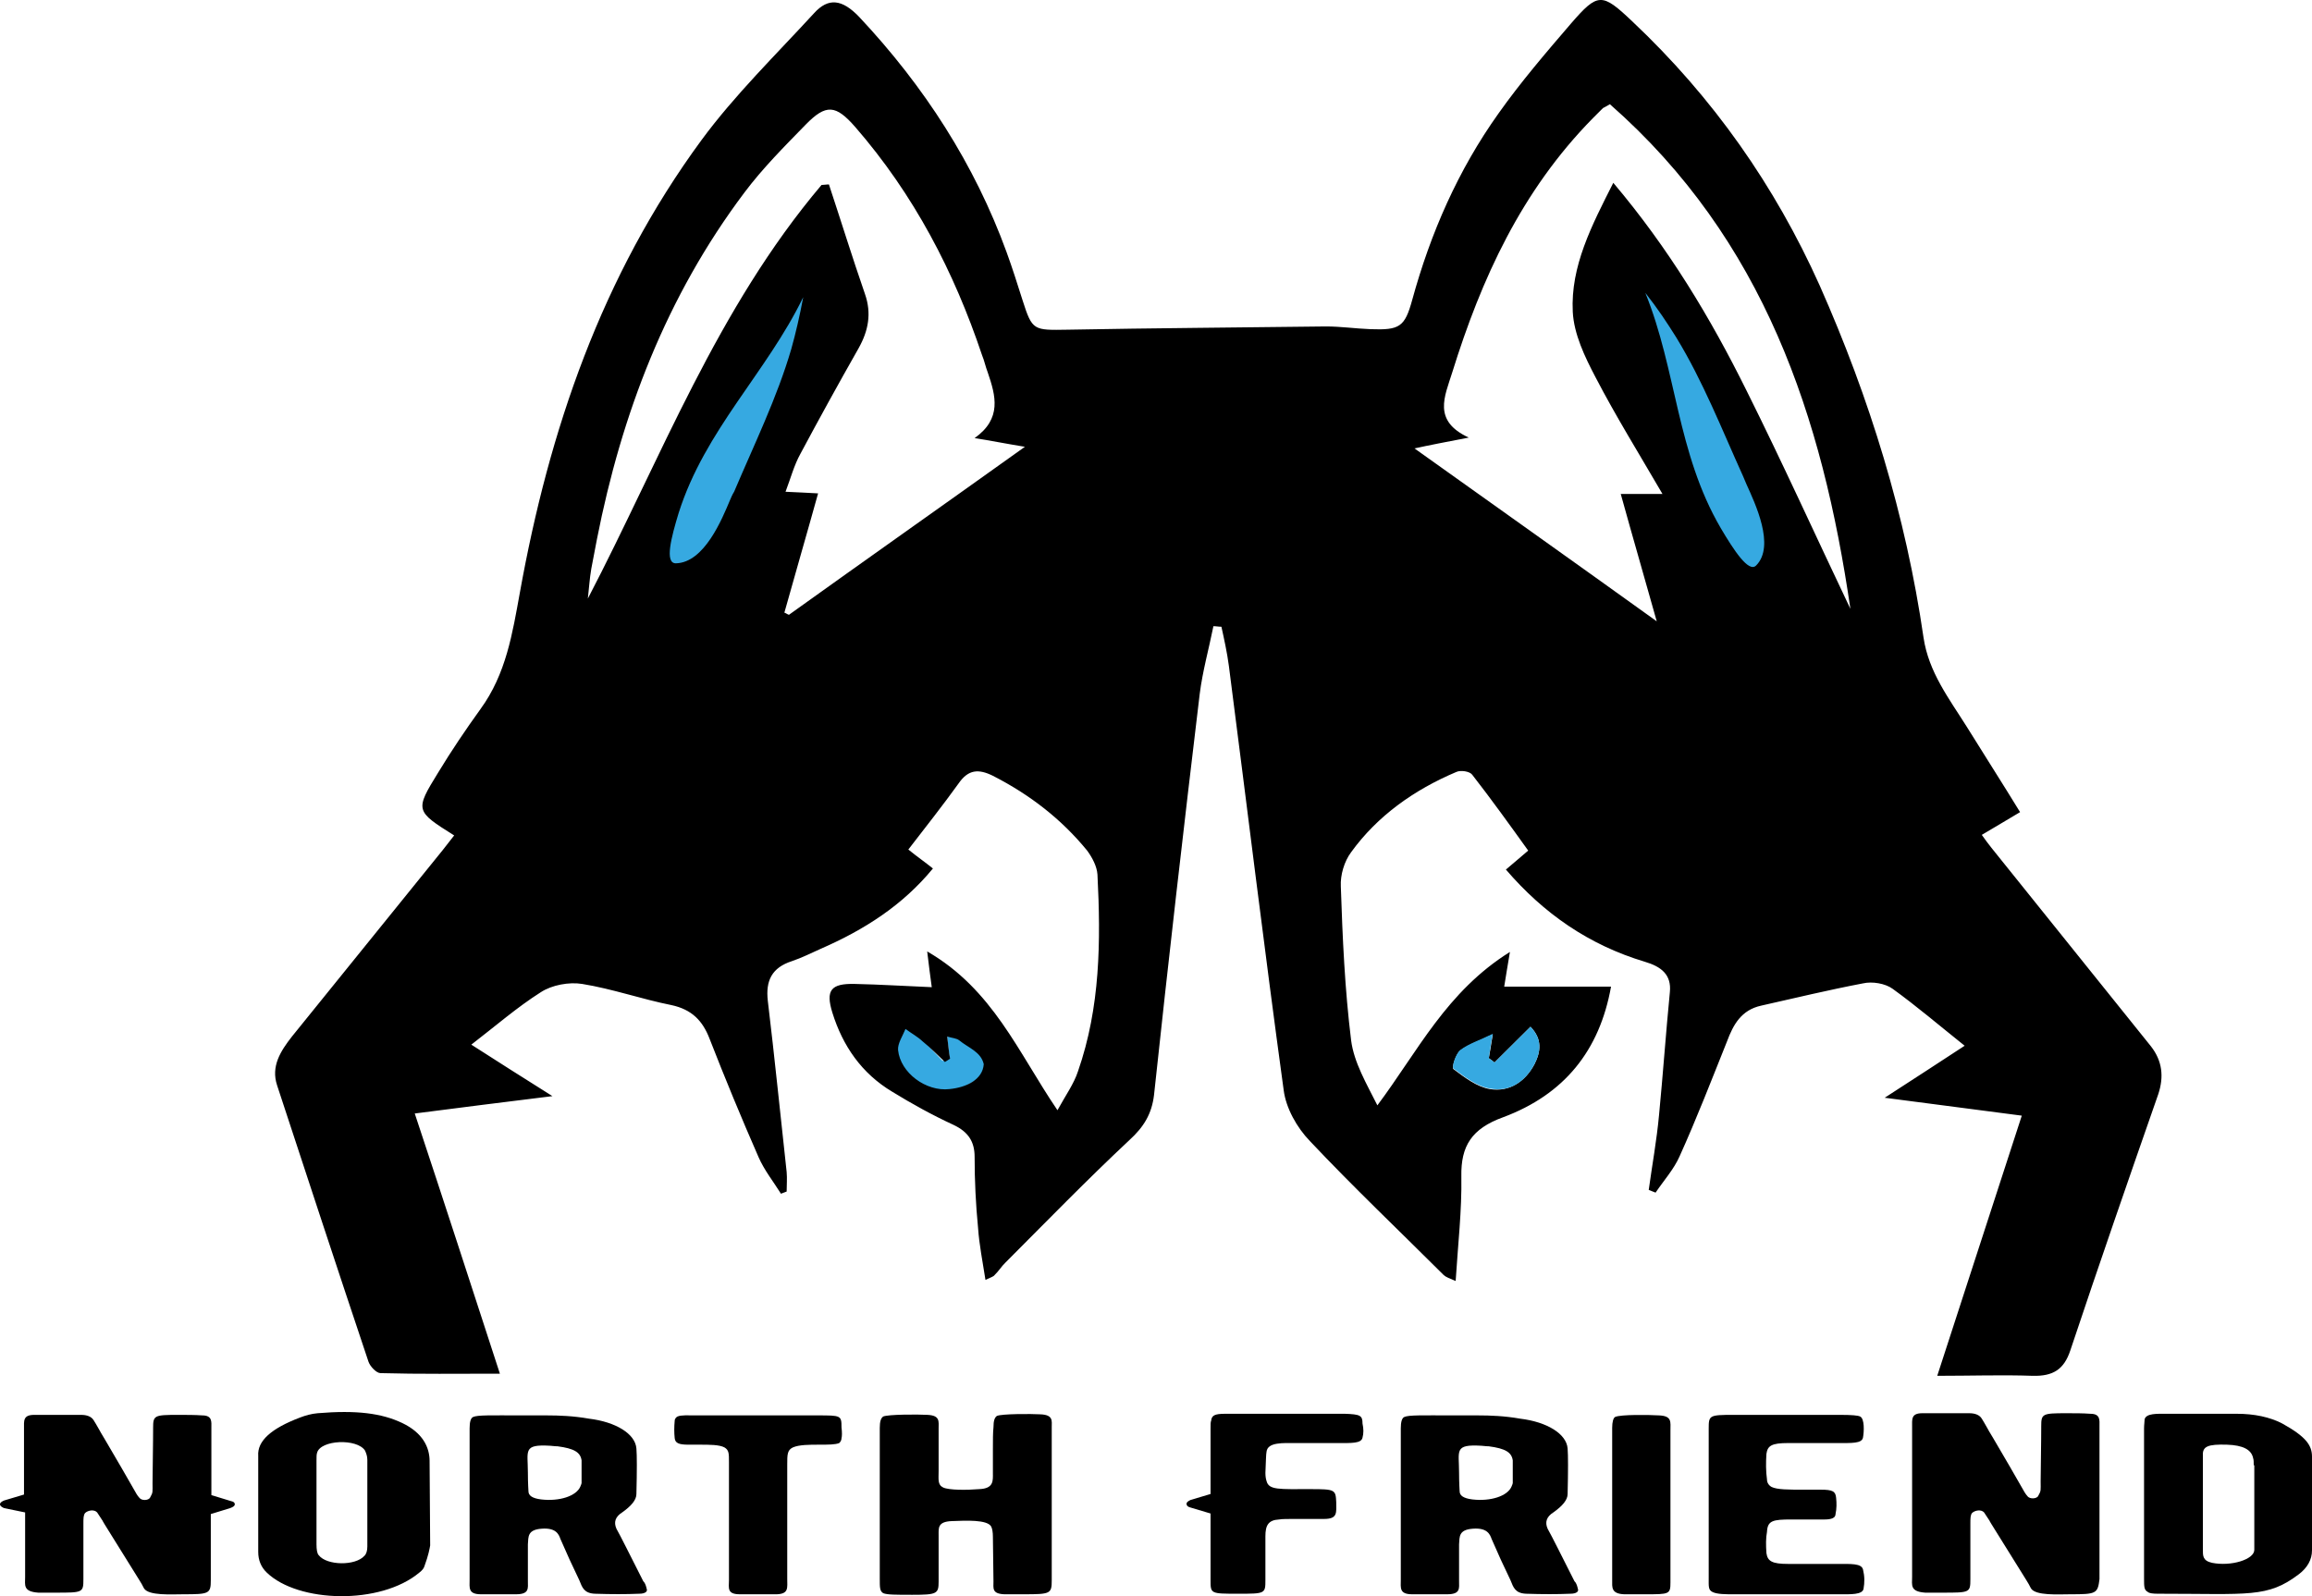 <svg width="84" height="58" viewBox="0 0 84 58" fill="none" xmlns="http://www.w3.org/2000/svg">
<path d="M32.442 38.55C32.172 37.979 32.13 37.447 32.691 36.935C33.251 37.506 33.749 38.018 34.248 38.55C34.331 38.491 34.414 38.432 34.497 38.373C34.455 38.097 34.434 37.821 34.372 37.309C34.953 37.605 35.431 37.762 35.783 38.058C35.991 38.235 36.136 38.806 36.053 38.865C35.534 39.2 34.974 39.614 34.372 39.693C33.48 39.811 32.815 39.318 32.442 38.55Z" fill="#36A9E1"/>
<path d="M18.162 49.915C16.647 49.915 15.235 49.934 13.824 49.895C13.678 49.895 13.45 49.658 13.388 49.481C12.267 46.133 11.167 42.785 10.067 39.436C9.839 38.747 10.191 38.196 10.607 37.664C12.433 35.399 14.26 33.153 16.086 30.888C16.232 30.711 16.356 30.534 16.501 30.357C15.09 29.47 15.069 29.451 15.92 28.072C16.398 27.284 16.916 26.516 17.456 25.767C18.39 24.487 18.619 23.01 18.888 21.533C19.947 15.644 21.856 10.03 25.489 5.087C26.693 3.452 28.187 1.994 29.578 0.478C30.097 -0.093 30.595 -0.034 31.217 0.616C33.584 3.137 35.41 5.973 36.572 9.164C36.78 9.735 36.967 10.326 37.154 10.917C37.507 12.02 37.548 12 38.793 11.98C41.928 11.921 45.041 11.902 48.175 11.862C48.715 11.862 49.255 11.941 49.794 11.961C50.853 12 51.039 11.882 51.309 10.897C51.974 8.474 52.97 6.19 54.444 4.122C55.253 2.979 56.166 1.916 57.08 0.852C58.055 -0.271 58.2 -0.271 59.3 0.773C62.248 3.55 64.49 6.761 66.109 10.365C67.935 14.482 69.243 18.736 69.886 23.168C70.073 24.428 70.82 25.393 71.463 26.417C72.086 27.422 72.73 28.426 73.394 29.51C72.875 29.825 72.46 30.061 72.003 30.337C72.128 30.514 72.231 30.652 72.356 30.81C74.286 33.212 76.217 35.615 78.147 38.018C78.562 38.55 78.624 39.121 78.417 39.752C77.338 42.844 76.258 45.956 75.22 49.068C74.992 49.757 74.598 50.013 73.85 49.993C72.75 49.954 71.63 49.993 70.384 49.993C71.422 46.803 72.418 43.73 73.456 40.539C71.837 40.323 70.26 40.126 68.475 39.889C69.533 39.2 70.426 38.629 71.38 37.999C70.467 37.27 69.637 36.561 68.765 35.931C68.495 35.733 68.018 35.655 67.686 35.733C66.441 35.97 65.216 36.265 63.991 36.541C63.265 36.699 62.974 37.23 62.746 37.841C62.186 39.239 61.646 40.638 61.023 42.017C60.816 42.489 60.442 42.903 60.151 43.336C60.068 43.297 59.985 43.277 59.902 43.238C60.027 42.332 60.193 41.426 60.276 40.52C60.421 39.023 60.525 37.526 60.67 36.049C60.733 35.418 60.359 35.123 59.757 34.946C57.723 34.335 56.083 33.193 54.713 31.597C54.983 31.361 55.232 31.164 55.523 30.908C54.859 29.982 54.194 29.057 53.489 28.151C53.406 28.032 53.074 27.973 52.908 28.052C51.372 28.702 50.043 29.648 49.089 30.967C48.839 31.302 48.694 31.794 48.715 32.208C48.777 34.079 48.86 35.95 49.089 37.802C49.192 38.609 49.649 39.377 50.043 40.165C51.517 38.196 52.555 36.029 54.859 34.591C54.776 35.103 54.713 35.438 54.651 35.852C55.959 35.852 57.204 35.852 58.532 35.852C58.117 38.176 56.831 39.771 54.61 40.598C53.468 41.012 53.074 41.642 53.094 42.745C53.115 43.986 52.97 45.227 52.887 46.547C52.658 46.448 52.534 46.409 52.451 46.33C50.832 44.715 49.172 43.139 47.594 41.465C47.117 40.973 46.722 40.264 46.639 39.614C45.934 34.473 45.311 29.332 44.647 24.192C44.584 23.719 44.481 23.246 44.377 22.774C44.273 22.774 44.19 22.754 44.086 22.754C43.92 23.581 43.692 24.389 43.588 25.216C43.007 30.061 42.447 34.926 41.928 39.791C41.845 40.48 41.554 40.953 41.035 41.426C39.499 42.864 38.025 44.38 36.531 45.877C36.386 46.015 36.282 46.192 36.137 46.33C36.095 46.389 36.012 46.409 35.804 46.507C35.701 45.837 35.576 45.227 35.535 44.616C35.452 43.77 35.41 42.903 35.41 42.036C35.41 41.485 35.182 41.13 34.642 40.874C33.874 40.52 33.127 40.106 32.421 39.673C31.3 39.003 30.616 37.999 30.242 36.797C29.993 35.99 30.18 35.733 31.051 35.753C31.985 35.773 32.899 35.832 33.853 35.871C33.791 35.438 33.75 35.084 33.687 34.572C36.074 35.95 36.988 38.235 38.42 40.342C38.71 39.811 39.022 39.377 39.167 38.924C39.977 36.6 39.997 34.197 39.873 31.775C39.852 31.479 39.686 31.164 39.499 30.908C38.565 29.766 37.423 28.879 36.074 28.19C35.556 27.934 35.182 27.954 34.829 28.466C34.248 29.273 33.625 30.061 33.002 30.869C33.314 31.125 33.604 31.322 33.895 31.558C32.795 32.897 31.404 33.784 29.827 34.473C29.474 34.631 29.121 34.808 28.768 34.926C28.042 35.162 27.813 35.635 27.896 36.364C28.145 38.432 28.353 40.52 28.581 42.588C28.602 42.824 28.581 43.06 28.581 43.297C28.519 43.316 28.436 43.356 28.374 43.376C28.104 42.942 27.772 42.529 27.564 42.056C26.942 40.638 26.34 39.18 25.779 37.742C25.53 37.093 25.136 36.679 24.389 36.521C23.309 36.305 22.251 35.931 21.151 35.753C20.673 35.675 20.051 35.793 19.656 36.049C18.785 36.6 17.996 37.289 17.124 37.959C18.079 38.57 18.971 39.141 20.071 39.83C18.307 40.047 16.75 40.244 15.069 40.461C16.128 43.651 17.124 46.724 18.162 49.915ZM51.392 16.294C54.319 18.381 57.204 20.43 60.193 22.577C59.757 21.021 59.321 19.524 58.885 17.948C59.383 17.948 59.778 17.948 60.401 17.948C59.529 16.451 58.699 15.112 57.972 13.713C57.578 12.965 57.183 12.138 57.142 11.33C57.059 9.676 57.827 8.199 58.615 6.643C60.629 9.026 62.144 11.547 63.452 14.186C64.759 16.806 65.963 19.465 67.229 22.124C66.212 15.151 64.095 8.711 58.491 3.787C58.325 3.885 58.283 3.905 58.242 3.925C58.117 4.043 57.993 4.181 57.868 4.299C55.274 6.938 53.821 10.129 52.762 13.536C52.492 14.403 52.036 15.289 53.364 15.9C52.555 16.057 51.932 16.175 51.392 16.294ZM29.848 6.721C29.931 6.721 30.014 6.702 30.117 6.702C30.553 8.021 30.968 9.361 31.425 10.68C31.674 11.389 31.549 12.02 31.197 12.65C30.47 13.93 29.765 15.21 29.08 16.491C28.851 16.904 28.727 17.377 28.54 17.869C29.017 17.889 29.349 17.909 29.723 17.928C29.308 19.425 28.893 20.843 28.498 22.262C28.561 22.281 28.602 22.321 28.664 22.34C31.466 20.331 34.289 18.342 37.237 16.235C36.51 16.116 36.033 16.018 35.41 15.919C36.407 15.21 36.178 14.383 35.888 13.536C35.804 13.32 35.763 13.103 35.68 12.906C34.663 9.873 33.21 7.076 31.072 4.614C30.366 3.807 30.014 3.767 29.266 4.535C28.498 5.323 27.71 6.111 27.046 6.997C24.202 10.779 22.583 15.053 21.69 19.583C21.628 19.937 21.545 20.312 21.483 20.666C21.421 21.021 21.4 21.395 21.358 21.75C24.036 16.609 26.049 11.212 29.848 6.721ZM34.414 37.664C34.455 37.999 34.476 38.235 34.518 38.471C34.455 38.511 34.393 38.55 34.331 38.589C34.061 38.333 33.812 38.077 33.521 37.841C33.335 37.664 33.106 37.546 32.899 37.388C32.795 37.644 32.608 37.92 32.629 38.156C32.712 38.983 33.646 39.673 34.497 39.574C35.099 39.515 35.701 39.239 35.742 38.668C35.639 38.215 35.182 38.077 34.85 37.802C34.746 37.723 34.601 37.723 34.414 37.664ZM54.236 37.585C53.759 37.821 53.364 37.94 53.053 38.176C52.887 38.314 52.742 38.786 52.804 38.846C53.198 39.141 53.655 39.495 54.132 39.574C54.838 39.692 55.419 39.298 55.751 38.668C55.98 38.215 56.042 37.762 55.606 37.309C55.149 37.762 54.713 38.196 54.298 38.609C54.236 38.55 54.174 38.511 54.091 38.452C54.132 38.215 54.174 37.999 54.236 37.585Z" fill="black"/>
<path d="M28.747 12.689C28.913 12.098 29.058 11.468 29.183 10.798C27.855 13.536 25.613 15.624 24.658 18.637C24.388 19.524 24.139 20.469 24.554 20.469C25.592 20.449 26.236 18.854 26.526 18.165C26.568 18.066 26.609 17.968 26.672 17.869C27.398 16.156 28.228 14.462 28.747 12.689Z" fill="#36A9E1"/>
<path d="M55.751 38.668C55.98 38.215 56.042 37.762 55.606 37.309C55.149 37.762 54.713 38.195 54.298 38.609C54.236 38.55 54.174 38.511 54.091 38.451C54.132 38.215 54.153 37.979 54.236 37.565C53.759 37.801 53.364 37.92 53.053 38.156C52.887 38.294 52.742 38.767 52.804 38.826C53.198 39.121 53.655 39.476 54.132 39.554C54.859 39.692 55.419 39.298 55.751 38.668Z" fill="#36A9E1"/>
<path d="M60.899 12.256C60.567 11.724 60.214 11.193 59.778 10.641C60.919 13.458 60.919 16.451 62.518 19.189C62.995 19.997 63.535 20.824 63.804 20.548C64.51 19.839 63.763 18.283 63.452 17.594C63.41 17.495 63.369 17.397 63.327 17.298C62.559 15.604 61.874 13.851 60.899 12.256Z" fill="#36A9E1"/>
<path d="M8.531 54.661C8.531 54.721 8.469 54.76 8.365 54.799L7.659 55.016V57.419C7.659 57.911 7.597 57.931 6.663 57.931C6.227 57.931 5.397 57.99 5.231 57.714C5.21 57.675 5.189 57.636 5.148 57.557L5.064 57.419C4.151 55.942 3.695 55.233 3.736 55.272L3.529 54.957C3.425 54.839 3.196 54.878 3.093 54.977C3.03 55.055 3.03 55.173 3.03 55.37V57.38C3.03 57.872 3.01 57.872 2.013 57.872H1.391C0.83 57.833 0.913 57.596 0.913 57.301V54.957L0.145 54.799C0.062 54.76 0 54.721 0 54.661C0 54.602 0.062 54.563 0.145 54.524L0.872 54.307V51.924C0.872 51.628 0.83 51.412 1.245 51.412H2.947C3.155 51.412 3.321 51.471 3.404 51.609C3.446 51.668 3.508 51.786 3.612 51.963C3.695 52.121 3.778 52.239 3.819 52.318C4.11 52.81 4.774 53.952 4.961 54.287C5.002 54.346 5.023 54.386 5.064 54.425C5.148 54.543 5.417 54.524 5.459 54.405C5.563 54.228 5.542 54.208 5.542 53.893C5.563 52.515 5.563 51.845 5.563 51.884C5.563 51.431 5.604 51.412 6.476 51.412C6.787 51.412 7.078 51.412 7.348 51.431C7.721 51.431 7.68 51.668 7.68 51.884V54.327L8.385 54.543C8.489 54.563 8.531 54.602 8.531 54.661Z" fill="black"/>
<path d="M15.422 56.907C15.401 56.985 15.339 57.064 15.235 57.143C13.823 58.325 10.835 58.246 9.693 57.143C9.485 56.946 9.382 56.69 9.382 56.395V52.908C9.34 52.357 9.859 51.904 10.897 51.51C11.104 51.431 11.312 51.372 11.54 51.352C12.952 51.234 13.865 51.352 14.612 51.707C15.36 52.062 15.608 52.593 15.608 53.086L15.629 56.158C15.608 56.276 15.567 56.513 15.422 56.907ZM13.346 56.198V53.046C13.346 52.908 13.305 52.81 13.263 52.711C12.973 52.258 11.644 52.318 11.52 52.79C11.499 52.849 11.499 52.948 11.499 53.086V56.119C11.499 56.296 11.52 56.454 11.582 56.513C11.872 56.887 12.91 56.907 13.242 56.532C13.305 56.473 13.346 56.355 13.346 56.198Z" fill="black"/>
<path d="M23.496 57.734C23.538 57.833 23.434 57.911 23.226 57.911C22.749 57.931 22.209 57.931 21.607 57.911C21.213 57.892 21.151 57.675 21.047 57.419C20.985 57.281 20.86 57.025 20.694 56.67L20.362 55.922C20.3 55.745 20.196 55.508 19.677 55.548C19.158 55.587 19.2 55.843 19.179 56.119V57.439C19.179 57.714 19.241 57.931 18.743 57.931C18.328 57.931 17.892 57.931 17.477 57.931C17 57.931 17.062 57.695 17.062 57.399V51.904C17.062 51.668 17.103 51.53 17.186 51.49C17.352 51.412 17.871 51.431 18.909 51.431H19.864C20.32 51.431 20.839 51.451 21.4 51.55C22.375 51.668 23.081 52.101 23.122 52.633C23.143 52.889 23.143 53.44 23.122 54.287C23.122 54.504 22.936 54.721 22.604 54.957C22.355 55.114 22.292 55.312 22.396 55.548C22.562 55.843 22.873 56.474 23.372 57.458C23.455 57.537 23.475 57.655 23.496 57.734ZM21.13 53.066C21.088 52.771 20.86 52.633 20.258 52.554C20.134 52.554 20.051 52.534 19.988 52.534C18.992 52.475 19.179 52.712 19.179 53.499C19.179 53.913 19.2 54.169 19.2 54.189C19.2 54.346 19.345 54.445 19.656 54.484C20.32 54.563 20.943 54.366 21.088 54.011C21.109 53.953 21.13 53.913 21.13 53.893V53.066Z" fill="black"/>
<path d="M30.574 52.259C30.574 52.337 30.532 52.397 30.491 52.436C30.346 52.495 30.096 52.495 29.764 52.495C29.412 52.495 29.038 52.495 28.81 52.593C28.602 52.692 28.602 52.849 28.602 53.224V57.36C28.602 57.695 28.664 57.911 28.229 57.931C27.751 57.931 27.315 57.931 26.879 57.931C26.402 57.931 26.485 57.695 26.485 57.419V53.125C26.485 52.81 26.485 52.692 26.319 52.593C26.132 52.495 25.779 52.495 25.426 52.495C25.219 52.495 25.094 52.495 25.011 52.495C24.658 52.495 24.534 52.436 24.513 52.259C24.492 52.062 24.492 51.845 24.513 51.628C24.513 51.55 24.575 51.49 24.617 51.471C24.762 51.412 24.97 51.431 25.385 51.431H29.702C30.553 51.431 30.574 51.431 30.574 51.865C30.595 52.042 30.595 52.18 30.574 52.259Z" fill="black"/>
<path d="M37.195 57.931C36.884 57.931 36.655 57.931 36.489 57.931C36.033 57.911 36.095 57.714 36.095 57.458L36.074 55.843C36.074 55.685 36.053 55.548 36.012 55.469C35.867 55.213 35.099 55.252 34.58 55.272C34.061 55.292 34.102 55.528 34.102 55.784V57.478C34.102 57.911 34.04 57.95 33.148 57.95C32.545 57.95 32.234 57.95 32.089 57.891C31.964 57.813 31.964 57.694 31.964 57.36V51.884C31.964 51.648 32.006 51.53 32.089 51.471C32.276 51.392 33.355 51.392 33.687 51.411C34.164 51.431 34.102 51.648 34.102 51.924V53.46C34.102 53.755 34.061 53.952 34.268 54.051C34.476 54.149 35.119 54.149 35.576 54.11C36.116 54.09 36.074 53.795 36.074 53.519V52.692C36.074 52.337 36.074 52.042 36.095 51.864C36.095 51.628 36.136 51.51 36.219 51.451C36.385 51.372 37.465 51.372 37.797 51.392C38.274 51.411 38.212 51.628 38.212 51.864V57.419C38.212 57.911 38.17 57.931 37.195 57.931Z" fill="black"/>
<path d="M49.503 52.239C49.462 52.455 49.088 52.436 48.632 52.436H47.864H47.096C46.618 52.436 46.058 52.396 46.016 52.751C45.995 52.849 45.995 53.105 45.975 53.519C45.975 53.657 45.995 53.755 46.016 53.814C46.099 54.149 46.473 54.11 47.614 54.11C48.507 54.11 48.528 54.13 48.548 54.583C48.548 54.957 48.611 55.193 48.113 55.193C48.154 55.193 47.801 55.193 47.116 55.193C46.784 55.193 46.577 55.193 46.473 55.213C46.078 55.233 45.975 55.429 45.975 55.823V57.399C45.975 57.911 45.975 57.911 44.978 57.911C43.982 57.911 43.982 57.911 43.982 57.419V54.996L43.256 54.779C43.173 54.76 43.11 54.72 43.11 54.642C43.11 54.583 43.173 54.543 43.256 54.504L43.982 54.287V51.924C43.982 51.766 43.982 51.667 44.003 51.628C44.024 51.431 44.127 51.372 44.522 51.372C44.667 51.372 45.082 51.372 45.809 51.372H48.86C49.42 51.392 49.503 51.431 49.503 51.727C49.545 51.924 49.545 52.081 49.503 52.239Z" fill="black"/>
<path d="M57.328 57.734C57.37 57.833 57.266 57.911 57.058 57.911C56.581 57.931 56.041 57.931 55.439 57.911C55.045 57.892 54.983 57.675 54.879 57.419C54.817 57.281 54.692 57.025 54.526 56.67L54.194 55.922C54.132 55.745 54.028 55.508 53.509 55.548C52.99 55.587 53.032 55.843 53.011 56.119V57.439C53.011 57.714 53.073 57.931 52.575 57.931C52.16 57.931 51.724 57.931 51.309 57.931C50.831 57.931 50.894 57.695 50.894 57.399V51.904C50.894 51.668 50.935 51.53 51.018 51.49C51.184 51.412 51.703 51.431 52.741 51.431H53.696C54.153 51.431 54.671 51.451 55.232 51.55C56.207 51.668 56.913 52.101 56.955 52.633C56.975 52.889 56.975 53.44 56.955 54.287C56.955 54.504 56.768 54.721 56.436 54.957C56.187 55.114 56.124 55.312 56.228 55.548C56.394 55.843 56.706 56.474 57.204 57.458C57.287 57.537 57.307 57.655 57.328 57.734ZM54.962 53.066C54.92 52.771 54.692 52.633 54.09 52.554C53.966 52.554 53.883 52.534 53.82 52.534C52.824 52.475 53.011 52.712 53.011 53.499C53.011 53.913 53.032 54.169 53.032 54.189C53.032 54.346 53.177 54.445 53.488 54.484C54.153 54.563 54.775 54.366 54.92 54.011C54.941 53.953 54.962 53.913 54.962 53.893V53.066Z" fill="black"/>
<path d="M59.778 57.931C59.445 57.931 59.176 57.931 59.01 57.931C58.532 57.911 58.574 57.675 58.574 57.419V51.884C58.574 51.667 58.615 51.53 58.677 51.49C58.864 51.392 59.944 51.411 60.276 51.431C60.753 51.451 60.691 51.667 60.691 51.983V57.498C60.691 57.931 60.649 57.931 59.778 57.931Z" fill="black"/>
<path d="M67.706 57.734C67.665 57.951 67.229 57.931 66.855 57.931H62.953C62.704 57.931 62.393 57.931 62.227 57.852C62.061 57.773 62.081 57.655 62.081 57.32V51.904C62.081 51.431 62.102 51.412 62.974 51.412H66.855C67.27 51.412 67.499 51.431 67.582 51.471C67.748 51.55 67.727 52.022 67.686 52.239C67.644 52.456 67.27 52.436 66.751 52.436H64.966C64.365 52.436 64.219 52.534 64.178 52.83C64.157 53.145 64.157 53.46 64.198 53.755C64.198 53.874 64.261 53.972 64.365 54.031C64.572 54.13 64.966 54.13 65.527 54.13C65.817 54.13 66.025 54.13 66.15 54.13C66.585 54.13 66.689 54.189 66.71 54.425C66.731 54.622 66.731 54.819 66.689 55.016C66.689 55.154 66.544 55.213 66.295 55.213C66.025 55.213 65.61 55.213 65.091 55.213C64.406 55.213 64.219 55.252 64.198 55.666C64.157 55.883 64.157 56.139 64.178 56.434C64.219 56.73 64.385 56.828 64.966 56.828H66.731C67.27 56.828 67.623 56.808 67.686 57.025C67.748 57.281 67.748 57.498 67.706 57.734Z" fill="black"/>
<path d="M75.22 57.931C74.784 57.931 73.954 57.99 73.788 57.714C73.767 57.675 73.746 57.636 73.705 57.557L73.622 57.419C72.709 55.942 72.252 55.233 72.293 55.272L72.086 54.957C71.982 54.839 71.754 54.878 71.65 54.977C71.588 55.055 71.588 55.173 71.588 55.37V57.38C71.588 57.872 71.567 57.872 70.571 57.872H69.948C69.388 57.833 69.471 57.596 69.471 57.301V51.865C69.471 51.569 69.429 51.352 69.844 51.352H71.546C71.754 51.352 71.92 51.412 72.003 51.55C72.044 51.609 72.107 51.727 72.21 51.904C72.293 52.062 72.376 52.18 72.418 52.259C72.709 52.751 73.373 53.893 73.56 54.228C73.601 54.287 73.622 54.327 73.663 54.366C73.746 54.484 74.016 54.465 74.058 54.346C74.162 54.169 74.141 54.149 74.141 53.834C74.162 52.456 74.162 51.786 74.162 51.825C74.162 51.372 74.203 51.352 75.075 51.352C75.386 51.352 75.677 51.352 75.947 51.372C76.32 51.372 76.279 51.609 76.279 51.825V57.38C76.216 57.911 76.154 57.931 75.22 57.931Z" fill="black"/>
<path d="M84 52.928V56.335C84 56.67 83.834 56.966 83.523 57.202C82.381 58.069 81.717 57.911 78.458 57.911H78.396C78.209 57.911 78.085 57.891 78.043 57.852C77.898 57.773 77.898 57.675 77.898 57.34V51.904C77.898 51.766 77.919 51.648 77.919 51.569C77.981 51.352 78.375 51.372 78.707 51.372C80.368 51.372 81.219 51.372 81.26 51.372C81.904 51.372 82.464 51.49 82.921 51.727C83.772 52.199 84 52.514 84 52.928ZM81.883 53.243C81.883 53.125 81.883 53.046 81.862 52.987C81.8 52.672 81.489 52.514 80.908 52.495C80.223 52.475 80.015 52.554 80.036 52.889V56.296C80.036 56.513 80.015 56.71 80.368 56.788C81.053 56.926 81.904 56.67 81.904 56.316V53.243H81.883Z" fill="black"/>
</svg>
